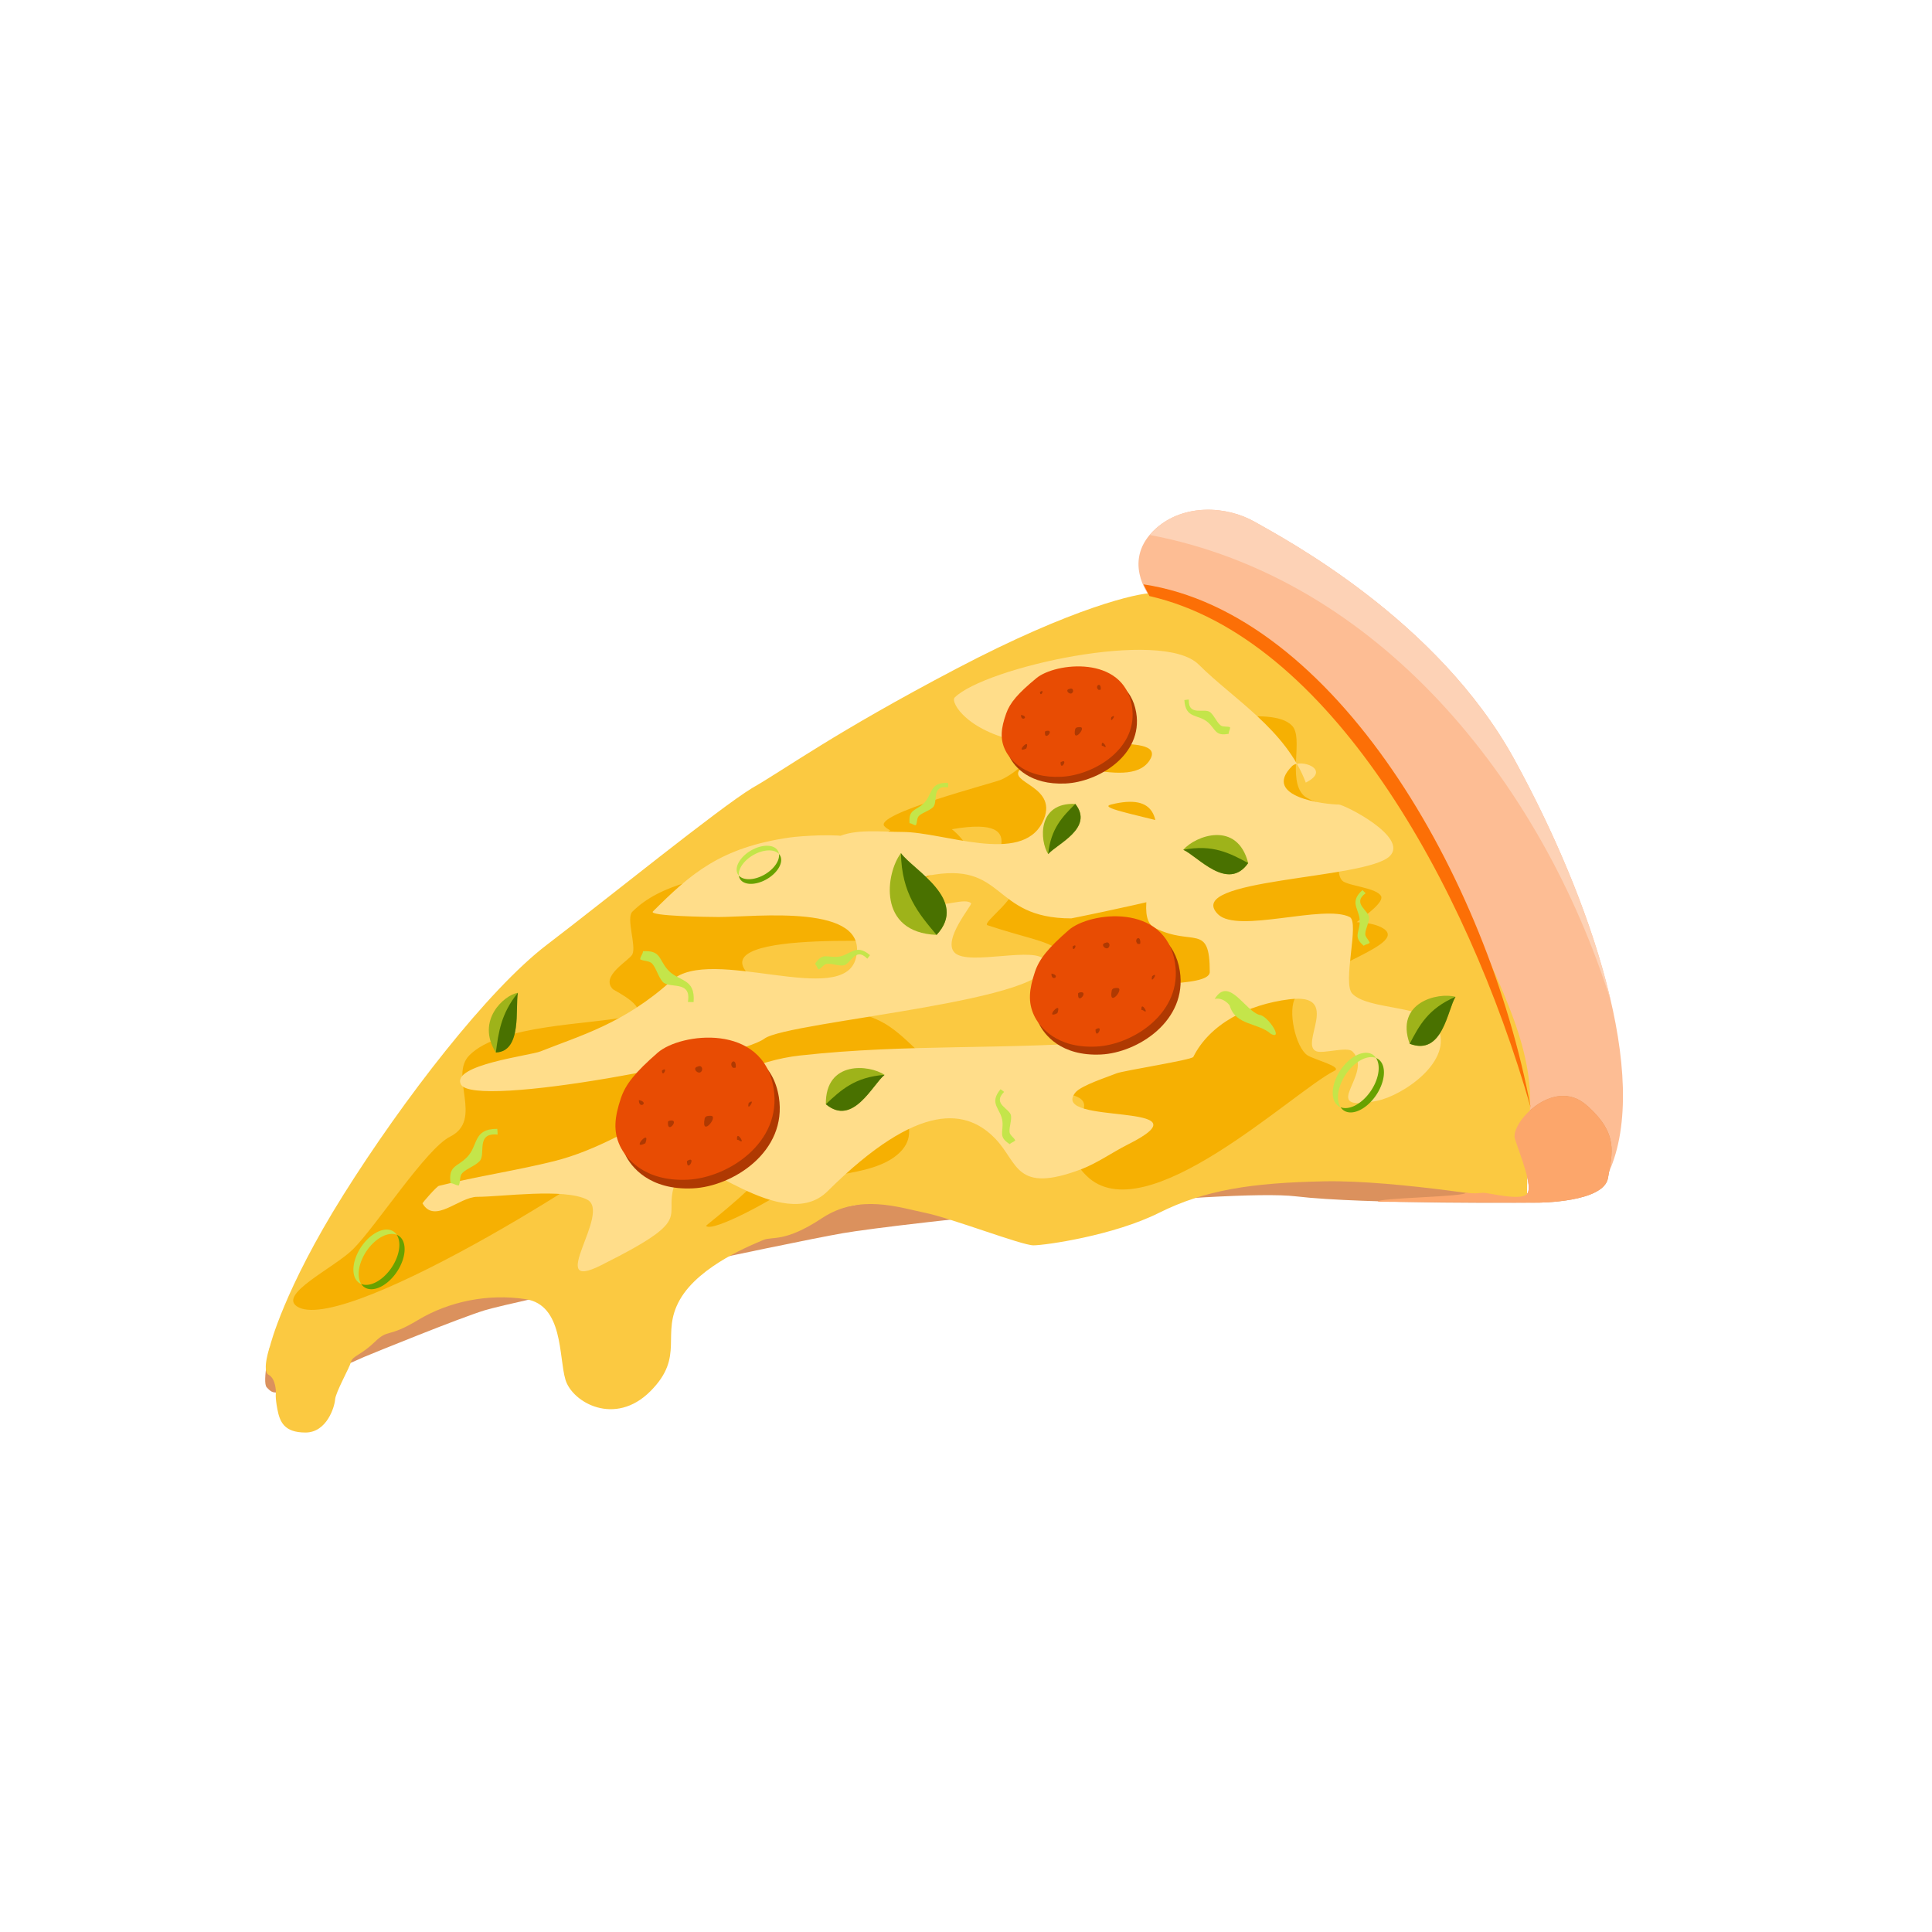 <?xml version="1.0" encoding="UTF-8" standalone="no"?>
<!-- Created with Inkscape (http://www.inkscape.org/) -->

<svg
   xmlns:dc="http://purl.org/dc/elements/1.1/"
   xmlns:cc="http://creativecommons.org/ns#"
   xmlns:rdf="http://www.w3.org/1999/02/22-rdf-syntax-ns#"
   xmlns:svg="http://www.w3.org/2000/svg"
   xmlns="http://www.w3.org/2000/svg"
   xmlns:sodipodi="http://sodipodi.sourceforge.net/DTD/sodipodi-0.dtd"
   xmlns:inkscape="http://www.inkscape.org/namespaces/inkscape"
   width="500"
   height="500"
   viewBox="0 0 500 500"
   version="1.1"
   id="svg8"
   inkscape:version="0.92.1 r15371"
   sodipodi:docname="05.svg">
  <defs
     id="defs2" />
  <sodipodi:namedview
     id="base"
     pagecolor="#ffffff"
     bordercolor="#666666"
     borderopacity="1.0"
     inkscape:pageopacity="0.0"
     inkscape:pageshadow="2"
     inkscape:zoom="0.996"
     inkscape:cx="250"
     inkscape:cy="250"
     inkscape:document-units="mm"
     inkscape:current-layer="layer1"
     showgrid="false"
     inkscape:snap-tangential="false"
     inkscape:window-width="1366"
     inkscape:window-height="723"
     inkscape:window-x="0"
     inkscape:window-y="0"
     inkscape:window-maximized="1"
     inkscape:snap-page="true">
    <inkscape:grid
       type="xygrid"
       id="grid4531"
       dotted="false"
       color="#000000"
       opacity="0.125"
       empcolor="#000000"
       empopacity="0.251"
       snapvisiblegridlinesonly="true"
       originx="0"
       originy="0"
       spacingx="1.47"
       spacingy="1.47"
       visible="true"
       enabled="true"
       empspacing="5" />
  </sodipodi:namedview>
  <g
     inkscape:label="Layer 1"
     inkscape:groupmode="layer"
     id="layer1"
     transform="translate(0,-151.98)">
    <path
       style="fill:#fdbd94;fill-opacity:1;stroke:none;stroke-width:1px;stroke-linecap:butt;stroke-linejoin:miter;stroke-opacity:1"
       d="m 297.468,306.236 c 0,0 -7.419,-9.451 1.775,-17.566 7.134,-6.297 18.104,-5.862 25.558,-1.603 7.454,4.26 47.211,25.203 67.09,61.41 19.878,36.207 35.497,82.354 24.493,106.847 -4.714,10.492 -16.556,-1.989 -20.423,-10.251 -5.161,-11.025 -1.939,-21.745 -4.78,-29.861 -4.97,-14.199 -31.593,-78.449 -93.713,-108.977 z"
       id="path4779"
       inkscape:connector-curvature="0"
       sodipodi:nodetypes="cssssssc" />
    <path
       style="fill:#db915d;fill-opacity:1;stroke:none;stroke-width:1px;stroke-linecap:butt;stroke-linejoin:miter;stroke-opacity:1"
       d="m 69.905,500.249 c 0,0 -2.117,9.407 -0.895,10.745 1.222,1.338 1.746,1.746 4.597,0.989 2.851,-0.756 17.863,-7.681 20.656,-8.844 2.793,-1.164 24.38,-9.95 31.13,-12.045 6.75,-2.095 78.028,-17.398 92.691,-19.958 14.663,-2.56 99.848,-11.637 117.305,-9.543 17.456,2.095 62.609,1.629 62.609,1.629 0,0 17.107,0 18.154,-6.401 1.047,-6.401 2.909,-11.405 -5.586,-18.853 -8.495,-7.448 -19.784,4.655 -18.503,8.728 1.28,4.073 4.775,12.386 3.143,14.269 -1.632,1.883 -9.893,-0.304 -11.406,-0.304 -1.513,0 -34.33,-5.935 -45.851,-5.353 -11.521,0.582 -61.445,-2.677 -67.148,-0.698 -5.702,1.978 -49.226,8.379 -84.138,16.06 -34.912,7.681 -96.008,17.34 -106.831,26.184 -10.823,8.844 -9.928,3.394 -9.928,3.394 z"
       id="path4772"
       inkscape:connector-curvature="0" />
    <path
       style="fill:#fbc941;fill-opacity:1;stroke:none;stroke-width:1px;stroke-linecap:butt;stroke-linejoin:miter;stroke-opacity:1"
       d="m 71.411,512.297 c 0,0 0,-3.514 -1.883,-4.518 -1.883,-1.004 0.377,-7.53 0.377,-7.53 0,0 3.514,-14.433 18.951,-39.031 15.437,-24.598 37.4,-53.087 52.711,-64.759 15.311,-11.672 44.428,-35.266 53.087,-40.537 8.66,-4.944 21.084,-14.199 52.836,-30.873 30.522,-16.029 47.063,-19.578 50.703,-19.578 3.64,0 19.453,5.397 27.987,12.676 8.534,7.279 28.238,25.979 34.011,37.776 5.773,11.797 10.291,9.413 18.198,28.74 7.907,19.327 18.449,36.396 17.57,54.468 -0.879,18.072 -0.753,21.837 -0.753,21.837 l -1.632,1.883 c 0,0 -31.878,-5.522 -50.828,-5.146 -18.951,0.377 -30.999,2.259 -42.796,8.158 -11.797,5.899 -29.493,8.409 -32.505,8.409 -3.012,0 -21.21,-7.028 -27.987,-8.409 -6.777,-1.381 -17.068,-5.02 -26.732,1.381 -9.664,6.401 -12.927,4.644 -15.186,5.648 -2.259,1.004 -16.441,6.401 -21.586,15.437 -5.146,9.036 1.506,14.558 -7.656,23.72 -9.162,9.162 -20.206,2.887 -21.963,-3.012 -1.757,-5.899 -0.502,-19.327 -10.291,-20.833 -9.789,-1.506 -19.955,0.628 -27.861,5.397 -7.907,4.769 -7.53,2.134 -11.17,5.648 -3.64,3.514 -5.773,3.64 -6.15,5.146 -0.377,1.506 -4.016,7.907 -4.142,9.789 -0.126,1.883 -2.134,8.534 -7.656,8.534 -5.522,0 -6.652,-2.761 -7.279,-6.024 -0.628,-3.263 -0.377,-4.393 -0.377,-4.393 z"
       id="path4582"
       inkscape:connector-curvature="0"
       sodipodi:nodetypes="cccsscssssssccssssccsssssccsssc" />
    <path
       inkscape:connector-curvature="0"
       style="fill:#f6b002;fill-opacity:1;stroke:none;stroke-width:1px;stroke-linecap:butt;stroke-linejoin:miter;stroke-opacity:1"
       d="m 290.746,335.418 c -16.686,0.424 -22.662,14.348 -31.709,18.369 -1.942,0.863 -33.259,8.911 -30.121,12.049 0.429,0.429 0.931,0.764 1.484,1.031 -18.039,13.09 -52.283,6.594 -66.746,21.057 -1.691,1.691 1.089,8.867 0,11.045 -0.802,1.604 -8.429,5.625 -5.02,9.035 0.256,0.256 11.019,5.529 4.016,7.029 -10.138,2.172 -33.176,2.051 -41.164,10.039 -5.393,5.393 3.781,16.684 -5.02,21.084 -6.196,3.098 -19.027,23.043 -25.102,29.117 -4.856,4.856 -20.199,11.99 -14.057,15.061 13.27,6.635 86.897,-39.893 92.369,-47.189 4.531,-6.042 29.28,-21.925 37.15,-14.055 13.006,13.006 -24.386,39.872 -24.098,40.16 1.814,1.814 18.793,-7.75 20.08,-9.037 5.051,-5.051 22.822,-2.74 30.121,-10.039 7.251,-7.251 -6.084,-13.701 10.041,-19.076 1.119,-0.373 2.215,-0.496 3.297,-0.451 -7.191,-3.721 -11.856,-11.109 -18.377,-14.369 -10.522,-5.261 -26.271,-4.261 -34.078,-12.068 -12.183,-12.183 44.094,-7.885 44.729,-8.52 2.603,-2.603 -2.603,-13.016 0,-15.619 2.651,-2.651 9.176,-3.498 11.357,-5.68 2.507,-2.507 -2.47,-7 -3.549,-7.809 22.822,-3.949 7.665,10.79 10.648,12.779 0.783,0.522 4.553,0.291 4.971,0.709 3.236,3.236 -8.17,10.766 -6.391,11.359 19.732,6.577 22.01,2.603 22.01,24.139 0,1.909 27.95,-4.338 26.268,0.709 -2.784,8.351 -35.8,17.138 -50.383,16.309 2.145,0.791 4.311,1.523 6.566,1.523 39.782,0 6.914,7.918 21.084,22.088 15.144,15.144 53.498,-21.729 64.256,-27.107 2.137,-1.069 -5.349,-2.899 -7.027,-4.018 -3.031,-2.021 -5.23,-11.733 -3.012,-15.061 5.277,-7.915 30.597,-13.818 22.088,-18.072 -1.791,-0.896 -3.998,-1.163 -6.322,-1.307 2.608,-1.911 7.074,-5.22 6.322,-6.725 -1.108,-2.216 -8.669,-2.644 -10.041,-4.016 -2.821,-2.821 1.877,-13.315 0,-17.068 -0.941,-1.883 -8.13,-3.111 -10.039,-5.02 -4.22,-4.22 0.133,-14.928 -3.012,-18.072 -5.566,-5.566 -25.351,0.877 -33.133,-3.014 -3.912,-0.996 -7.369,-1.379 -10.459,-1.301 z"
       id="path4586" />
    <path
       style="fill:#ffdd8a;fill-opacity:1;stroke:none;stroke-width:1px;stroke-linecap:butt;stroke-linejoin:miter;stroke-opacity:1"
       d="m 337.935,354.513 c -5.135,-13.684 -18.959,-21.799 -27.688,-30.528 -9.534,-9.534 -55.454,0.788 -63.185,8.519 -1.178,1.178 3.351,9.286 18.804,11.773 11.965,1.926 36.592,-2.929 31.602,4.556 -5.661,8.491 -27.601,-3.637 -33.367,2.13 -3.711,3.711 10.411,4.381 5.68,13.844 -5.508,11.015 -25.527,2.485 -36.207,2.485 -5.408,0 -12.372,-0.914 -17.039,1.42 -0.669,0.335 -2.878,0.71 -2.13,0.71 1.908,0 7.49,-0.107 5.68,-0.71 -3.172,-1.057 -12.993,-0.375 -15.619,0 -18.02,2.574 -25.742,9.413 -35.497,19.169 -1.193,1.193 14.563,1.42 17.039,1.42 9.599,0 39.072,-3.649 35.497,10.649 -3.254,13.015 -37.553,-3.403 -47.664,5.767 -12.363,11.213 -23.702,14.26 -33.98,18.371 -2.657,1.063 -23.101,3.495 -20.588,8.519 3.258,6.515 71.75,-6.724 78.561,-11.832 6.052,-4.539 77.78,-9.87 72.658,-20.116 -2.053,-4.106 -19.852,1.447 -23.428,-2.13 -3.276,-3.276 4.641,-12.398 4.26,-12.779 -1.518,-1.518 -7.211,1.009 -9.229,0 -0.719,-0.359 -3.729,-6.78 -2.13,-7.099 20.498,-4.1 16.368,11.004 37.272,11.004 0.177,0 51.469,-10.299 49.341,-13.844 -5.58,-9.3 -45.348,-14.044 -39.047,-15.619 23.868,-5.967 2.578,27.557 11.359,31.948 9.875,4.937 14.199,-1.469 14.199,11.359 0,4.417 -22.288,2.035 -25.203,5.68 -4.269,5.336 9.373,11.554 3.195,12.069 -31.356,2.613 -55.69,0.745 -84.129,3.905 -22.428,2.492 -41.558,21.837 -63.54,27.333 -9.648,2.412 -19.931,3.918 -29.818,6.39 -0.639,0.16 -4.299,4.443 -4.26,4.512 3.135,5.51 9.466,-1.672 14.199,-1.672 6.356,0 22.343,-2.317 28.398,0.71 6.539,3.269 -11.029,24.328 3.55,17.039 28.413,-14.207 12.795,-11.385 21.298,-25.558 2.735,-4.558 25.863,17.819 37.398,6.361 23.892,-23.731 36.268,-21.147 43.536,-13.461 5.842,6.178 5.083,14.156 22.008,7.809 4.2,-1.575 8.287,-4.498 12.069,-6.39 22.791,-11.395 -20.483,-4.746 -13.489,-13.489 1.497,-1.872 8.589,-4.111 10.649,-4.97 1.698,-0.707 19.479,-3.461 19.879,-4.26 4.261,-8.521 14.08,-13.563 24.848,-14.909 13.865,-1.733 2.303,11.89 7.099,13.489 1.795,0.598 7.931,-1.298 9.229,0 5.881,5.881 -9.581,15.973 6.39,12.779 6.585,-1.317 20.052,-10.303 15.619,-19.169 -2.866,-5.733 -17.694,-4.205 -22.008,-8.519 -2.733,-2.733 1.942,-18.552 -0.71,-19.878 -6.747,-3.374 -28.998,4.37 -34.077,-0.71 -9.354,-9.354 38.306,-8.897 44.468,-15.059 4.933,-4.933 -11.784,-13.339 -13.231,-13.339 -3.153,0 -20.146,-1.862 -12.069,-9.939 2.075,-2.075 10.39,0.84 3.55,4.26 z"
       id="path4584"
       inkscape:connector-curvature="0"
       sodipodi:nodetypes="cssssssssscssssscsccscccssscssssscsssssssssccccssssccssssc" />
    <g
       id="g4630">
      <path
         style="fill:#af3902;fill-opacity:1;stroke:none;stroke-width:1px;stroke-linecap:butt;stroke-linejoin:miter;stroke-opacity:1"
         d="m 162.038,438.439 c -1.651,4.926 -2.008,8.534 -0.251,12.299 1.472,3.154 6.258,9.337 17.57,8.785 10.291,-0.502 24.441,-9.488 22.214,-23.594 -2.698,-17.089 -24.096,-14.433 -29.995,-9.287 -5.899,5.146 -8.338,8.218 -9.538,11.797 z"
         id="path4596"
         inkscape:connector-curvature="0"
         sodipodi:nodetypes="ssssss" />
      <path
         sodipodi:nodetypes="ssssss"
         inkscape:connector-curvature="0"
         id="path4594"
         d="m 160.685,436.201 c -1.651,4.926 -2.008,8.534 -0.251,12.299 1.472,3.154 6.258,9.337 17.57,8.785 10.291,-0.502 24.441,-9.488 22.214,-23.594 -2.698,-17.089 -24.096,-14.433 -29.995,-9.287 -5.899,5.146 -8.338,8.218 -9.538,11.797 z"
         style="fill:#e84c03;fill-opacity:1;stroke:none;stroke-width:1px;stroke-linecap:butt;stroke-linejoin:miter;stroke-opacity:1" />
      <path
         inkscape:connector-curvature="0"
         id="path4598"
         d="m 165.343,436.679 c -0.07,2.523 2.848,0.57 0,0 z"
         style="fill:#af3902;fill-opacity:1;stroke:none;stroke-width:1px;stroke-linecap:butt;stroke-linejoin:miter;stroke-opacity:1" />
      <path
         inkscape:connector-curvature="0"
         id="path4600"
         d="m 180.602,428.004 c -1.657,0.351 0.041,2.154 0.836,1.359 0.639,-0.639 0.164,-1.859 -0.836,-1.359 z"
         style="fill:#af3902;fill-opacity:1;stroke:none;stroke-width:1px;stroke-linecap:butt;stroke-linejoin:miter;stroke-opacity:1" />
      <path
         inkscape:connector-curvature="0"
         id="path4602"
         d="m 182.379,441.382 c 0.275,-0.658 0.908,-0.627 1.568,-0.627 2.171,0 -2.61,5.84 -1.568,0.627 z"
         style="fill:#af3902;fill-opacity:1;stroke:none;stroke-width:1px;stroke-linecap:butt;stroke-linejoin:miter;stroke-opacity:1" />
      <path
         inkscape:connector-curvature="0"
         id="path4604"
         d="m 173.286,442.009 c 2.746,-0.572 -0.418,3.399 -0.418,0.732 0,-0.661 -0.086,-0.48 0.418,-0.732 z"
         style="fill:#af3902;fill-opacity:1;stroke:none;stroke-width:1px;stroke-linecap:butt;stroke-linejoin:miter;stroke-opacity:1" />
      <path
         inkscape:connector-curvature="0"
         id="path4606"
         d="m 193.771,437.411 c -0.716,2.815 2.125,-1.594 0,0 z"
         style="fill:#af3902;fill-opacity:1;stroke:none;stroke-width:1px;stroke-linecap:butt;stroke-linejoin:miter;stroke-opacity:1" />
      <path
         inkscape:connector-curvature="0"
         id="path4608"
         d="m 177.78,452.461 c 2.668,-1.699 0,3.329 0,0 z"
         style="fill:#af3902;fill-opacity:1;stroke:none;stroke-width:1px;stroke-linecap:butt;stroke-linejoin:miter;stroke-opacity:1" />
      <path
         inkscape:connector-curvature="0"
         id="path4610"
         d="m 171.3,429.05 c 0.101,2.154 1.799,-1.349 0,0 z"
         style="fill:#af3902;fill-opacity:1;stroke:none;stroke-width:1px;stroke-linecap:butt;stroke-linejoin:miter;stroke-opacity:1" />
      <path
         inkscape:connector-curvature="0"
         id="path4612"
         d="m 167.015,447.862 c 1.508,-4.149 -3.961,1.981 0,0 z"
         style="fill:#af3902;fill-opacity:1;stroke:none;stroke-width:1px;stroke-linecap:butt;stroke-linejoin:miter;stroke-opacity:1" />
      <path
         inkscape:connector-curvature="0"
         id="path4614"
         d="m 191.158,447.026 c -0.532,-0.101 -0.418,-0.018 -0.418,-0.523 0,-1.927 2.465,2.058 0.418,0.523 z"
         style="fill:#af3902;fill-opacity:1;stroke:none;stroke-width:1px;stroke-linecap:butt;stroke-linejoin:miter;stroke-opacity:1" />
      <path
         inkscape:connector-curvature="0"
         id="path4616"
         d="m 189.695,428.318 c -1.311,-1.187 0.732,-2.801 0.732,-0.418 0,0.556 -0.162,0.418 -0.732,0.418 z"
         style="fill:#af3902;fill-opacity:1;stroke:none;stroke-width:1px;stroke-linecap:butt;stroke-linejoin:miter;stroke-opacity:1" />
    </g>
    <g
       id="g4682"
       transform="matrix(0.823,0,0,0.777,128.158,-2.3)"
       style="stroke-width:1.251">
      <path
         sodipodi:nodetypes="ssssss"
         inkscape:connector-curvature="0"
         id="path4658"
         d="m 162.038,438.439 c -1.651,4.926 -2.008,8.534 -0.251,12.299 1.472,3.154 6.258,9.337 17.57,8.785 10.291,-0.502 24.441,-9.488 22.214,-23.594 -2.698,-17.089 -24.096,-14.433 -29.995,-9.287 -5.899,5.146 -8.338,8.218 -9.538,11.797 z"
         style="fill:#af3902;fill-opacity:1;stroke:none;stroke-width:1.251px;stroke-linecap:butt;stroke-linejoin:miter;stroke-opacity:1" />
      <path
         style="fill:#e84c03;fill-opacity:1;stroke:none;stroke-width:1.251px;stroke-linecap:butt;stroke-linejoin:miter;stroke-opacity:1"
         d="m 160.685,436.201 c -1.651,4.926 -2.008,8.534 -0.251,12.299 1.472,3.154 6.258,9.337 17.57,8.785 10.291,-0.502 24.441,-9.488 22.214,-23.594 -2.698,-17.089 -24.096,-14.433 -29.995,-9.287 -5.899,5.146 -8.338,8.218 -9.538,11.797 z"
         id="path4660"
         inkscape:connector-curvature="0"
         sodipodi:nodetypes="ssssss" />
      <path
         style="fill:#af3902;fill-opacity:1;stroke:none;stroke-width:1.251px;stroke-linecap:butt;stroke-linejoin:miter;stroke-opacity:1"
         d="m 165.343,436.679 c -0.07,2.523 2.848,0.57 0,0 z"
         id="path4662"
         inkscape:connector-curvature="0" />
      <path
         style="fill:#af3902;fill-opacity:1;stroke:none;stroke-width:1.251px;stroke-linecap:butt;stroke-linejoin:miter;stroke-opacity:1"
         d="m 180.602,428.004 c -1.657,0.351 0.041,2.154 0.836,1.359 0.639,-0.639 0.164,-1.859 -0.836,-1.359 z"
         id="path4664"
         inkscape:connector-curvature="0" />
      <path
         style="fill:#af3902;fill-opacity:1;stroke:none;stroke-width:1.251px;stroke-linecap:butt;stroke-linejoin:miter;stroke-opacity:1"
         d="m 182.379,441.382 c 0.275,-0.658 0.908,-0.627 1.568,-0.627 2.171,0 -2.61,5.84 -1.568,0.627 z"
         id="path4666"
         inkscape:connector-curvature="0" />
      <path
         style="fill:#af3902;fill-opacity:1;stroke:none;stroke-width:1.251px;stroke-linecap:butt;stroke-linejoin:miter;stroke-opacity:1"
         d="m 173.286,442.009 c 2.746,-0.572 -0.418,3.399 -0.418,0.732 0,-0.661 -0.086,-0.48 0.418,-0.732 z"
         id="path4668"
         inkscape:connector-curvature="0" />
      <path
         style="fill:#af3902;fill-opacity:1;stroke:none;stroke-width:1.251px;stroke-linecap:butt;stroke-linejoin:miter;stroke-opacity:1"
         d="m 193.771,437.411 c -0.716,2.815 2.125,-1.594 0,0 z"
         id="path4670"
         inkscape:connector-curvature="0" />
      <path
         style="fill:#af3902;fill-opacity:1;stroke:none;stroke-width:1.251px;stroke-linecap:butt;stroke-linejoin:miter;stroke-opacity:1"
         d="m 177.78,452.461 c 2.668,-1.699 0,3.329 0,0 z"
         id="path4672"
         inkscape:connector-curvature="0" />
      <path
         style="fill:#af3902;fill-opacity:1;stroke:none;stroke-width:1.251px;stroke-linecap:butt;stroke-linejoin:miter;stroke-opacity:1"
         d="m 171.3,429.05 c 0.101,2.154 1.799,-1.349 0,0 z"
         id="path4674"
         inkscape:connector-curvature="0" />
      <path
         style="fill:#af3902;fill-opacity:1;stroke:none;stroke-width:1.251px;stroke-linecap:butt;stroke-linejoin:miter;stroke-opacity:1"
         d="m 167.015,447.862 c 1.508,-4.149 -3.961,1.981 0,0 z"
         id="path4676"
         inkscape:connector-curvature="0" />
      <path
         style="fill:#af3902;fill-opacity:1;stroke:none;stroke-width:1.251px;stroke-linecap:butt;stroke-linejoin:miter;stroke-opacity:1"
         d="m 191.158,447.026 c -0.532,-0.101 -0.418,-0.018 -0.418,-0.523 0,-1.927 2.465,2.058 0.418,0.523 z"
         id="path4678"
         inkscape:connector-curvature="0" />
      <path
         style="fill:#af3902;fill-opacity:1;stroke:none;stroke-width:1.251px;stroke-linecap:butt;stroke-linejoin:miter;stroke-opacity:1"
         d="m 189.695,428.318 c -1.311,-1.187 0.732,-2.801 0.732,-0.418 0,0.556 -0.162,0.418 -0.732,0.418 z"
         id="path4680"
         inkscape:connector-curvature="0" />
    </g>
    <g
       id="g4695">
      <path
         sodipodi:nodetypes="ccc"
         inkscape:connector-curvature="0"
         id="path4684"
         d="m 213.73,437.749 c -0.138,-11.401 11.32,-10.246 15.186,-7.593 -3.084,2.484 -8.172,13.472 -15.186,7.593 z"
         style="fill:#9eb31a;fill-opacity:1;stroke:none;stroke-width:1px;stroke-linecap:butt;stroke-linejoin:miter;stroke-opacity:1" />
      <path
         sodipodi:nodetypes="ccc"
         inkscape:connector-curvature="0"
         id="path4688"
         transform="translate(0,151.98)"
         d="m 228.916,278.176 c -7.691,0.556 -11.284,3.93 -15.186,7.592 7.014,5.879 12.102,-5.108 15.186,-7.592 z"
         style="fill:#497100;fill-opacity:1;stroke:none;stroke-width:1px;stroke-linecap:butt;stroke-linejoin:miter;stroke-opacity:1" />
    </g>
    <g
       id="g4701"
       transform="matrix(0.071,-1.357,1.357,0.071,-366.814,652.879)"
       style="stroke-width:0.736">
      <path
         style="fill:#9eb31a;fill-opacity:1;stroke:none;stroke-width:0.736px;stroke-linecap:butt;stroke-linejoin:miter;stroke-opacity:1"
         d="m 213.73,437.749 c -0.138,-11.401 11.32,-10.246 15.186,-7.593 -3.084,2.484 -8.172,13.472 -15.186,7.593 z"
         id="path4697"
         inkscape:connector-curvature="0"
         sodipodi:nodetypes="ccc" />
      <path
         style="fill:#497100;fill-opacity:1;stroke:none;stroke-width:0.736px;stroke-linecap:butt;stroke-linejoin:miter;stroke-opacity:1"
         d="m 228.916,278.176 c -7.691,0.556 -11.284,3.93 -15.186,7.592 7.014,5.879 12.102,-5.108 15.186,-7.592 z"
         transform="translate(0,151.98)"
         id="path4699"
         inkscape:connector-curvature="0"
         sodipodi:nodetypes="ccc" />
    </g>
    <g
       style="stroke-width:0.991"
       transform="matrix(-0.975,0.261,0.261,0.975,417.164,-107.25)"
       id="g4707">
      <path
         sodipodi:nodetypes="ccc"
         inkscape:connector-curvature="0"
         id="path4703"
         d="m 213.73,437.749 c -0.138,-11.401 11.32,-10.246 15.186,-7.593 -3.084,2.484 -8.172,13.472 -15.186,7.593 z"
         style="fill:#9eb31a;fill-opacity:1;stroke:none;stroke-width:0.991px;stroke-linecap:butt;stroke-linejoin:miter;stroke-opacity:1" />
      <path
         sodipodi:nodetypes="ccc"
         inkscape:connector-curvature="0"
         id="path4705"
         transform="translate(0,151.98)"
         d="m 228.916,278.176 c -7.691,0.556 -11.284,3.93 -15.186,7.592 7.014,5.879 12.102,-5.108 15.186,-7.592 z"
         style="fill:#497100;fill-opacity:1;stroke:none;stroke-width:0.991px;stroke-linecap:butt;stroke-linejoin:miter;stroke-opacity:1" />
    </g>
    <g
       id="g4713"
       transform="matrix(-0.028,0.869,0.869,0.028,-96.13,162.046)"
       style="stroke-width:1.151">
      <path
         style="fill:#9eb31a;fill-opacity:1;stroke:none;stroke-width:1.151px;stroke-linecap:butt;stroke-linejoin:miter;stroke-opacity:1"
         d="m 213.73,437.749 c -0.138,-11.401 11.32,-10.246 15.186,-7.593 -3.084,2.484 -8.172,13.472 -15.186,7.593 z"
         id="path4709"
         inkscape:connector-curvature="0"
         sodipodi:nodetypes="ccc" />
      <path
         style="fill:#497100;fill-opacity:1;stroke:none;stroke-width:1.151px;stroke-linecap:butt;stroke-linejoin:miter;stroke-opacity:1"
         d="m 228.916,278.176 c -7.691,0.556 -11.284,3.93 -15.186,7.592 7.014,5.879 12.102,-5.108 15.186,-7.592 z"
         transform="translate(0,151.98)"
         id="path4711"
         inkscape:connector-curvature="0"
         sodipodi:nodetypes="ccc" />
    </g>
    <g
       id="g4719"
       transform="rotate(-19.133,242.867,-18.329)">
      <path
         style="fill:#9eb31a;fill-opacity:1;stroke:none;stroke-width:1px;stroke-linecap:butt;stroke-linejoin:miter;stroke-opacity:1"
         d="m 213.73,437.749 c -0.138,-11.401 11.32,-10.246 15.186,-7.593 -3.084,2.484 -8.172,13.472 -15.186,7.593 z"
         id="path4715"
         inkscape:connector-curvature="0"
         sodipodi:nodetypes="ccc" />
      <path
         style="fill:#497100;fill-opacity:1;stroke:none;stroke-width:1px;stroke-linecap:butt;stroke-linejoin:miter;stroke-opacity:1"
         d="m 228.916,278.176 c -7.691,0.556 -11.284,3.93 -15.186,7.592 7.014,5.879 12.102,-5.108 15.186,-7.592 z"
         transform="translate(0,151.98)"
         id="path4717"
         inkscape:connector-curvature="0"
         sodipodi:nodetypes="ccc" />
    </g>
    <g
       id="g4725"
       transform="matrix(0.602,-0.65,0.453,0.735,-198.64,241.539)"
       style="stroke-width:1.164">
      <path
         style="fill:#9eb31a;fill-opacity:1;stroke:none;stroke-width:1.164px;stroke-linecap:butt;stroke-linejoin:miter;stroke-opacity:1"
         d="m 213.73,437.749 c -0.138,-11.401 11.32,-10.246 15.186,-7.593 -3.084,2.484 -8.172,13.472 -15.186,7.593 z"
         id="path4721"
         inkscape:connector-curvature="0"
         sodipodi:nodetypes="ccc" />
      <path
         style="fill:#497100;fill-opacity:1;stroke:none;stroke-width:1.164px;stroke-linecap:butt;stroke-linejoin:miter;stroke-opacity:1"
         d="m 228.916,278.176 c -7.691,0.556 -11.284,3.93 -15.186,7.592 7.014,5.879 12.102,-5.108 15.186,-7.592 z"
         transform="translate(0,151.98)"
         id="path4723"
         inkscape:connector-curvature="0"
         sodipodi:nodetypes="ccc" />
    </g>
    <path
       style="fill:#c4e54a;fill-opacity:1;stroke:none;stroke-width:1px;stroke-linecap:butt;stroke-linejoin:miter;stroke-opacity:1"
       d="m 118.742,458.767 c -0.883,0 -1.199,-0.538 -2.139,-0.576 -0.618,-4.581 1.689,-4.157 4.197,-6.665 3.082,-3.082 1.497,-7.406 7.9,-7.406 0.041,0.513 0.082,0.953 0.082,1.481 -5.828,-0.555 -2.906,5.127 -4.69,6.912 -1.321,1.321 -3.221,1.822 -4.444,3.045 -0.773,0.773 -0.461,2.321 -0.905,3.209 z"
       id="path4727"
       inkscape:connector-curvature="0" />
    <path
       inkscape:connector-curvature="0"
       id="path4729"
       d="m 165.674,400.248 c 0.069,-0.88 0.63,-1.154 0.74,-2.088 4.615,-0.261 4.014,2.006 6.32,4.701 2.834,3.312 7.267,2.067 6.771,8.451 -0.514,8e-4 -0.956,0.008 -1.483,-0.033 1.006,-5.767 -4.886,-3.295 -6.527,-5.213 -1.214,-1.42 -1.567,-3.353 -2.691,-4.666 -0.711,-0.831 -2.278,-0.64 -3.129,-1.151 z"
       style="fill:#c4e54a;fill-opacity:1;stroke:none;stroke-width:1px;stroke-linecap:butt;stroke-linejoin:miter;stroke-opacity:1" />
    <path
       style="fill:#c4e54a;fill-opacity:1;stroke:none;stroke-width:1px;stroke-linecap:butt;stroke-linejoin:miter;stroke-opacity:1"
       d="m 262.741,447.098 c -0.438,0.527 -0.917,0.449 -1.407,0.992 -3.044,-1.906 -1.645,-3.074 -1.897,-5.818 -0.31,-3.372 -3.681,-4.573 -0.5,-8.399 0.326,0.23 0.61,0.424 0.926,0.687 -3.227,3.206 1.62,4.283 1.799,6.236 0.133,1.445 -0.512,2.83 -0.389,4.167 0.078,0.846 1.158,1.428 1.468,2.135 z"
       id="path4731"
       inkscape:connector-curvature="0" />
    <path
       inkscape:connector-curvature="0"
       id="path4733"
       d="m 211.895,402.859 c -0.523,-0.443 -0.441,-0.921 -0.98,-1.415 1.932,-3.027 3.088,-1.618 5.834,-1.847 3.375,-0.281 4.605,-3.641 8.402,-0.428 -0.233,0.324 -0.429,0.606 -0.695,0.92 -3.178,-3.254 -4.297,1.583 -6.251,1.746 -1.446,0.121 -2.825,-0.536 -4.164,-0.424 -0.847,0.07 -1.438,1.145 -2.148,1.449 z"
       style="fill:#c4e54a;fill-opacity:1;stroke:none;stroke-width:1px;stroke-linecap:butt;stroke-linejoin:miter;stroke-opacity:1" />
    <path
       style="fill:#c4e54a;fill-opacity:1;stroke:none;stroke-width:1px;stroke-linecap:butt;stroke-linejoin:miter;stroke-opacity:1"
       d="m 314.365,410.504 c 3.664,-5.995 7.791,3.04 11.599,4.14 2.068,0.11 6.328,6.577 2.979,4.931 -3.325,-3.002 -9.232,-2.12 -10.713,-7.409 -0.906,-1.141 -2.358,-2.027 -3.865,-1.662 z"
       id="path4735"
       inkscape:connector-curvature="0" />
    <path
       inkscape:connector-curvature="0"
       id="path4749"
       d="m 354.476,395.967 c -0.509,0.459 -0.972,0.314 -1.534,0.781 -2.741,-2.321 -1.19,-3.277 -1.048,-6.029 0.174,-3.382 -2.991,-5.051 0.703,-8.384 0.29,0.275 0.543,0.507 0.818,0.812 -3.651,2.713 0.992,4.47 0.892,6.429 -0.074,1.45 -0.91,2.728 -0.979,4.069 -0.044,0.849 0.942,1.579 1.148,2.323 z"
       style="fill:#c4e54a;fill-opacity:1;stroke:none;stroke-width:1px;stroke-linecap:butt;stroke-linejoin:miter;stroke-opacity:1" />
    <path
       style="fill:#c4e54a;fill-opacity:1;stroke:none;stroke-width:1px;stroke-linecap:butt;stroke-linejoin:miter;stroke-opacity:1"
       d="m 237.023,365.557 c -0.685,-0.036 -0.909,-0.467 -1.636,-0.535 -0.292,-3.58 1.481,-3.156 3.529,-5 2.518,-2.265 1.465,-5.685 6.433,-5.423 0.011,0.399 0.025,0.742 0.003,1.153 -4.499,-0.67 -2.465,3.859 -3.923,5.171 -1.079,0.971 -2.574,1.282 -3.573,2.18 -0.632,0.568 -0.453,1.782 -0.834,2.453 z"
       id="path4751"
       inkscape:connector-curvature="0" />
    <path
       inkscape:connector-curvature="0"
       id="path4753"
       d="m 318.338,340.189 c 0.042,0.684 -0.361,0.956 -0.346,1.686 -3.524,0.695 -3.304,-1.114 -5.367,-2.941 -2.535,-2.245 -5.814,-0.812 -6.115,-5.778 0.396,-0.056 0.735,-0.109 1.145,-0.133 -0.156,4.546 4.113,2.012 5.582,3.312 1.087,0.962 1.565,2.413 2.57,3.303 0.636,0.563 1.822,0.248 2.532,0.551 z"
       style="fill:#c4e54a;fill-opacity:1;stroke:none;stroke-width:1px;stroke-linecap:butt;stroke-linejoin:miter;stroke-opacity:1" />
    <path
       inkscape:connector-curvature="0"
       style="opacity:1;fill:#c4e54a;fill-opacity:1;stroke:none;stroke-width:1.89;stroke-linecap:round;stroke-linejoin:round;stroke-miterlimit:4;stroke-dasharray:none;stroke-opacity:1;paint-order:fill markers stroke"
       d="m 347.176,428.556 a 4.76,7.999 33.702 0 0 -0.989,9.523 4.76,7.999 33.702 0 0 0.762,0.446 4.76,7.999 33.702 0 1 1.583,-8.849 4.76,7.999 33.702 0 1 7.592,-3.884 4.76,7.999 33.702 0 0 -0.594,-0.674 4.76,7.999 33.702 0 0 -8.354,3.438 z"
       id="path4762" />
    <path
       inkscape:connector-curvature="0"
       style="opacity:1;fill:#68a100;fill-opacity:1;stroke:none;stroke-width:1.89;stroke-linecap:round;stroke-linejoin:round;stroke-miterlimit:4;stroke-dasharray:none;stroke-opacity:1;paint-order:fill markers stroke"
       d="m 356.124,425.792 a 4.76,7.999 33.702 0 1 -1.583,8.849 4.76,7.999 33.702 0 1 -7.592,3.884 4.76,7.999 33.702 0 0 0.594,0.674 4.76,7.999 33.702 0 0 8.354,-3.438 4.76,7.999 33.702 0 0 0.989,-9.523 4.76,7.999 33.702 0 0 -0.762,-0.446 z"
       id="path4755" />
    <path
       id="path4764"
       d="m 93.727,474.309 a 4.76,7.999 33.702 0 0 -0.989,9.523 4.76,7.999 33.702 0 0 0.762,0.446 4.76,7.999 33.702 0 1 1.583,-8.849 4.76,7.999 33.702 0 1 7.592,-3.884 4.76,7.999 33.702 0 0 -0.594,-0.674 4.76,7.999 33.702 0 0 -8.354,3.438 z"
       style="opacity:1;fill:#c4e54a;fill-opacity:1;stroke:none;stroke-width:1.89;stroke-linecap:round;stroke-linejoin:round;stroke-miterlimit:4;stroke-dasharray:none;stroke-opacity:1;paint-order:fill markers stroke"
       inkscape:connector-curvature="0" />
    <path
       id="path4766"
       d="m 102.675,471.545 a 4.76,7.999 33.702 0 1 -1.583,8.849 4.76,7.999 33.702 0 1 -7.592,3.884 4.76,7.999 33.702 0 0 0.594,0.674 4.76,7.999 33.702 0 0 8.354,-3.438 4.76,7.999 33.702 0 0 0.989,-9.523 4.76,7.999 33.702 0 0 -0.762,-0.446 z"
       style="opacity:1;fill:#68a100;fill-opacity:1;stroke:none;stroke-width:1.89;stroke-linecap:round;stroke-linejoin:round;stroke-miterlimit:4;stroke-dasharray:none;stroke-opacity:1;paint-order:fill markers stroke"
       inkscape:connector-curvature="0" />
    <path
       inkscape:connector-curvature="0"
       style="opacity:1;fill:#c4e54a;fill-opacity:1;stroke:none;stroke-width:1.89;stroke-linecap:round;stroke-linejoin:round;stroke-miterlimit:4;stroke-dasharray:none;stroke-opacity:1;paint-order:fill markers stroke"
       d="m 194.645,371.925 a 3.575,6.008 59.641 0 0 -3.797,6.107 3.575,6.008 59.641 0 0 0.368,0.552 3.575,6.008 59.641 0 1 3.976,-5.457 3.575,6.008 59.641 0 1 6.404,-0.129 3.575,6.008 59.641 0 0 -0.18,-0.65 3.575,6.008 59.641 0 0 -6.772,-0.423 z"
       id="path4768" />
    <path
       inkscape:connector-curvature="0"
       style="opacity:1;fill:#68a100;fill-opacity:1;stroke:none;stroke-width:1.89;stroke-linecap:round;stroke-linejoin:round;stroke-miterlimit:4;stroke-dasharray:none;stroke-opacity:1;paint-order:fill markers stroke"
       d="m 201.597,372.998 a 3.575,6.008 59.641 0 1 -3.976,5.457 3.575,6.008 59.641 0 1 -6.404,0.129 3.575,6.008 59.641 0 0 0.18,0.65 3.575,6.008 59.641 0 0 6.772,0.423 3.575,6.008 59.641 0 0 3.797,-6.107 3.575,6.008 59.641 0 0 -0.368,-0.552 z"
       id="path4770" />
    <path
       style="opacity:1;fill:#fca66b;fill-opacity:1;stroke:none;stroke-width:1.89;stroke-linecap:round;stroke-linejoin:round;stroke-miterlimit:4;stroke-dasharray:none;stroke-opacity:1;paint-order:fill markers stroke"
       d="m 404.75,435.6 c -7.017,-0.167 -13.688,7.916 -12.688,11.098 1.28,4.073 4.774,12.387 3.143,14.27 -1.632,1.883 -9.891,-0.305 -11.404,-0.305 -0.306,0 -2.038,0.345 -4.476,-0.038 0.523,1.124 -23.43,1.332 -22.731,2.373 9.696,0.043 41.405,0.226 41.405,0.226 0,0 17.107,1.5e-4 18.154,-6.4 1.047,-6.401 2.909,-11.406 -5.586,-18.854 -1.858,-1.629 -3.852,-2.322 -5.816,-2.369 z"
       id="path4774"
       inkscape:connector-curvature="0"
       sodipodi:nodetypes="ssssccccss" />
    <path
       style="fill:#fc6f06;fill-opacity:1;stroke:none;stroke-width:1px;stroke-linecap:butt;stroke-linejoin:miter;stroke-opacity:1"
       d="M 396.15,438.642 C 379.342,380.056 343.706,316.79 297.468,306.236 l -1.534,-3.026 c 49.319,7.381 88.934,75.445 100.216,135.431 z"
       id="path4781"
       inkscape:connector-curvature="0"
       sodipodi:nodetypes="cccc" />
    <g
       id="g4807"
       transform="matrix(0.917,0,0,0.917,120.494,3.502)"
       style="stroke-width:1.091">
      <path
         sodipodi:nodetypes="ssssss"
         inkscape:connector-curvature="0"
         id="path4783"
         d="m 162.038,438.439 c -1.651,4.926 -2.008,8.534 -0.251,12.299 1.472,3.154 6.258,9.337 17.57,8.785 10.291,-0.502 24.441,-9.488 22.214,-23.594 -2.698,-17.089 -24.096,-14.433 -29.995,-9.287 -5.899,5.146 -8.338,8.218 -9.538,11.797 z"
         style="fill:#af3902;fill-opacity:1;stroke:none;stroke-width:1.091px;stroke-linecap:butt;stroke-linejoin:miter;stroke-opacity:1" />
      <path
         style="fill:#e84c03;fill-opacity:1;stroke:none;stroke-width:1.091px;stroke-linecap:butt;stroke-linejoin:miter;stroke-opacity:1"
         d="m 160.685,436.201 c -1.651,4.926 -2.008,8.534 -0.251,12.299 1.472,3.154 6.258,9.337 17.57,8.785 10.291,-0.502 24.441,-9.488 22.214,-23.594 -2.698,-17.089 -24.096,-14.433 -29.995,-9.287 -5.899,5.146 -8.338,8.218 -9.538,11.797 z"
         id="path4785"
         inkscape:connector-curvature="0"
         sodipodi:nodetypes="ssssss" />
      <path
         style="fill:#af3902;fill-opacity:1;stroke:none;stroke-width:1.091px;stroke-linecap:butt;stroke-linejoin:miter;stroke-opacity:1"
         d="m 165.343,436.679 c -0.07,2.523 2.848,0.57 0,0 z"
         id="path4787"
         inkscape:connector-curvature="0" />
      <path
         style="fill:#af3902;fill-opacity:1;stroke:none;stroke-width:1.091px;stroke-linecap:butt;stroke-linejoin:miter;stroke-opacity:1"
         d="m 180.602,428.004 c -1.657,0.351 0.041,2.154 0.836,1.359 0.639,-0.639 0.164,-1.859 -0.836,-1.359 z"
         id="path4789"
         inkscape:connector-curvature="0" />
      <path
         style="fill:#af3902;fill-opacity:1;stroke:none;stroke-width:1.091px;stroke-linecap:butt;stroke-linejoin:miter;stroke-opacity:1"
         d="m 182.379,441.382 c 0.275,-0.658 0.908,-0.627 1.568,-0.627 2.171,0 -2.61,5.84 -1.568,0.627 z"
         id="path4791"
         inkscape:connector-curvature="0" />
      <path
         style="fill:#af3902;fill-opacity:1;stroke:none;stroke-width:1.091px;stroke-linecap:butt;stroke-linejoin:miter;stroke-opacity:1"
         d="m 173.286,442.009 c 2.746,-0.572 -0.418,3.399 -0.418,0.732 0,-0.661 -0.086,-0.48 0.418,-0.732 z"
         id="path4793"
         inkscape:connector-curvature="0" />
      <path
         style="fill:#af3902;fill-opacity:1;stroke:none;stroke-width:1.091px;stroke-linecap:butt;stroke-linejoin:miter;stroke-opacity:1"
         d="m 193.771,437.411 c -0.716,2.815 2.125,-1.594 0,0 z"
         id="path4795"
         inkscape:connector-curvature="0" />
      <path
         style="fill:#af3902;fill-opacity:1;stroke:none;stroke-width:1.091px;stroke-linecap:butt;stroke-linejoin:miter;stroke-opacity:1"
         d="m 177.78,452.461 c 2.668,-1.699 0,3.329 0,0 z"
         id="path4797"
         inkscape:connector-curvature="0" />
      <path
         style="fill:#af3902;fill-opacity:1;stroke:none;stroke-width:1.091px;stroke-linecap:butt;stroke-linejoin:miter;stroke-opacity:1"
         d="m 171.3,429.05 c 0.101,2.154 1.799,-1.349 0,0 z"
         id="path4799"
         inkscape:connector-curvature="0" />
      <path
         style="fill:#af3902;fill-opacity:1;stroke:none;stroke-width:1.091px;stroke-linecap:butt;stroke-linejoin:miter;stroke-opacity:1"
         d="m 167.015,447.862 c 1.508,-4.149 -3.961,1.981 0,0 z"
         id="path4801"
         inkscape:connector-curvature="0" />
      <path
         style="fill:#af3902;fill-opacity:1;stroke:none;stroke-width:1.091px;stroke-linecap:butt;stroke-linejoin:miter;stroke-opacity:1"
         d="m 191.158,447.026 c -0.532,-0.101 -0.418,-0.018 -0.418,-0.523 0,-1.927 2.465,2.058 0.418,0.523 z"
         id="path4803"
         inkscape:connector-curvature="0" />
      <path
         style="fill:#af3902;fill-opacity:1;stroke:none;stroke-width:1.091px;stroke-linecap:butt;stroke-linejoin:miter;stroke-opacity:1"
         d="m 189.695,428.318 c -1.311,-1.187 0.732,-2.801 0.732,-0.418 0,0.556 -0.162,0.418 -0.732,0.418 z"
         id="path4805"
         inkscape:connector-curvature="0" />
    </g>
    <path
       style="fill:#fdd2b6;fill-opacity:1;stroke:none;stroke-width:1px;stroke-linecap:butt;stroke-linejoin:miter;stroke-opacity:1"
       d="m 311.902,283.91 c -4.566,0.146 -9.093,1.611 -12.66,4.76 -0.654,0.578 -1.216,1.163 -1.711,1.75 58.83,11.135 101.259,63.327 119.361,120.684 -4.709,-20.441 -14.223,-42.992 -25.002,-62.625 -19.879,-36.207 -59.635,-57.15 -67.09,-61.41 -3.727,-2.13 -8.332,-3.304 -12.898,-3.158 z"
       id="path4809"
       inkscape:connector-curvature="0"
       sodipodi:nodetypes="ssccscs" />
  </g>
</svg>
